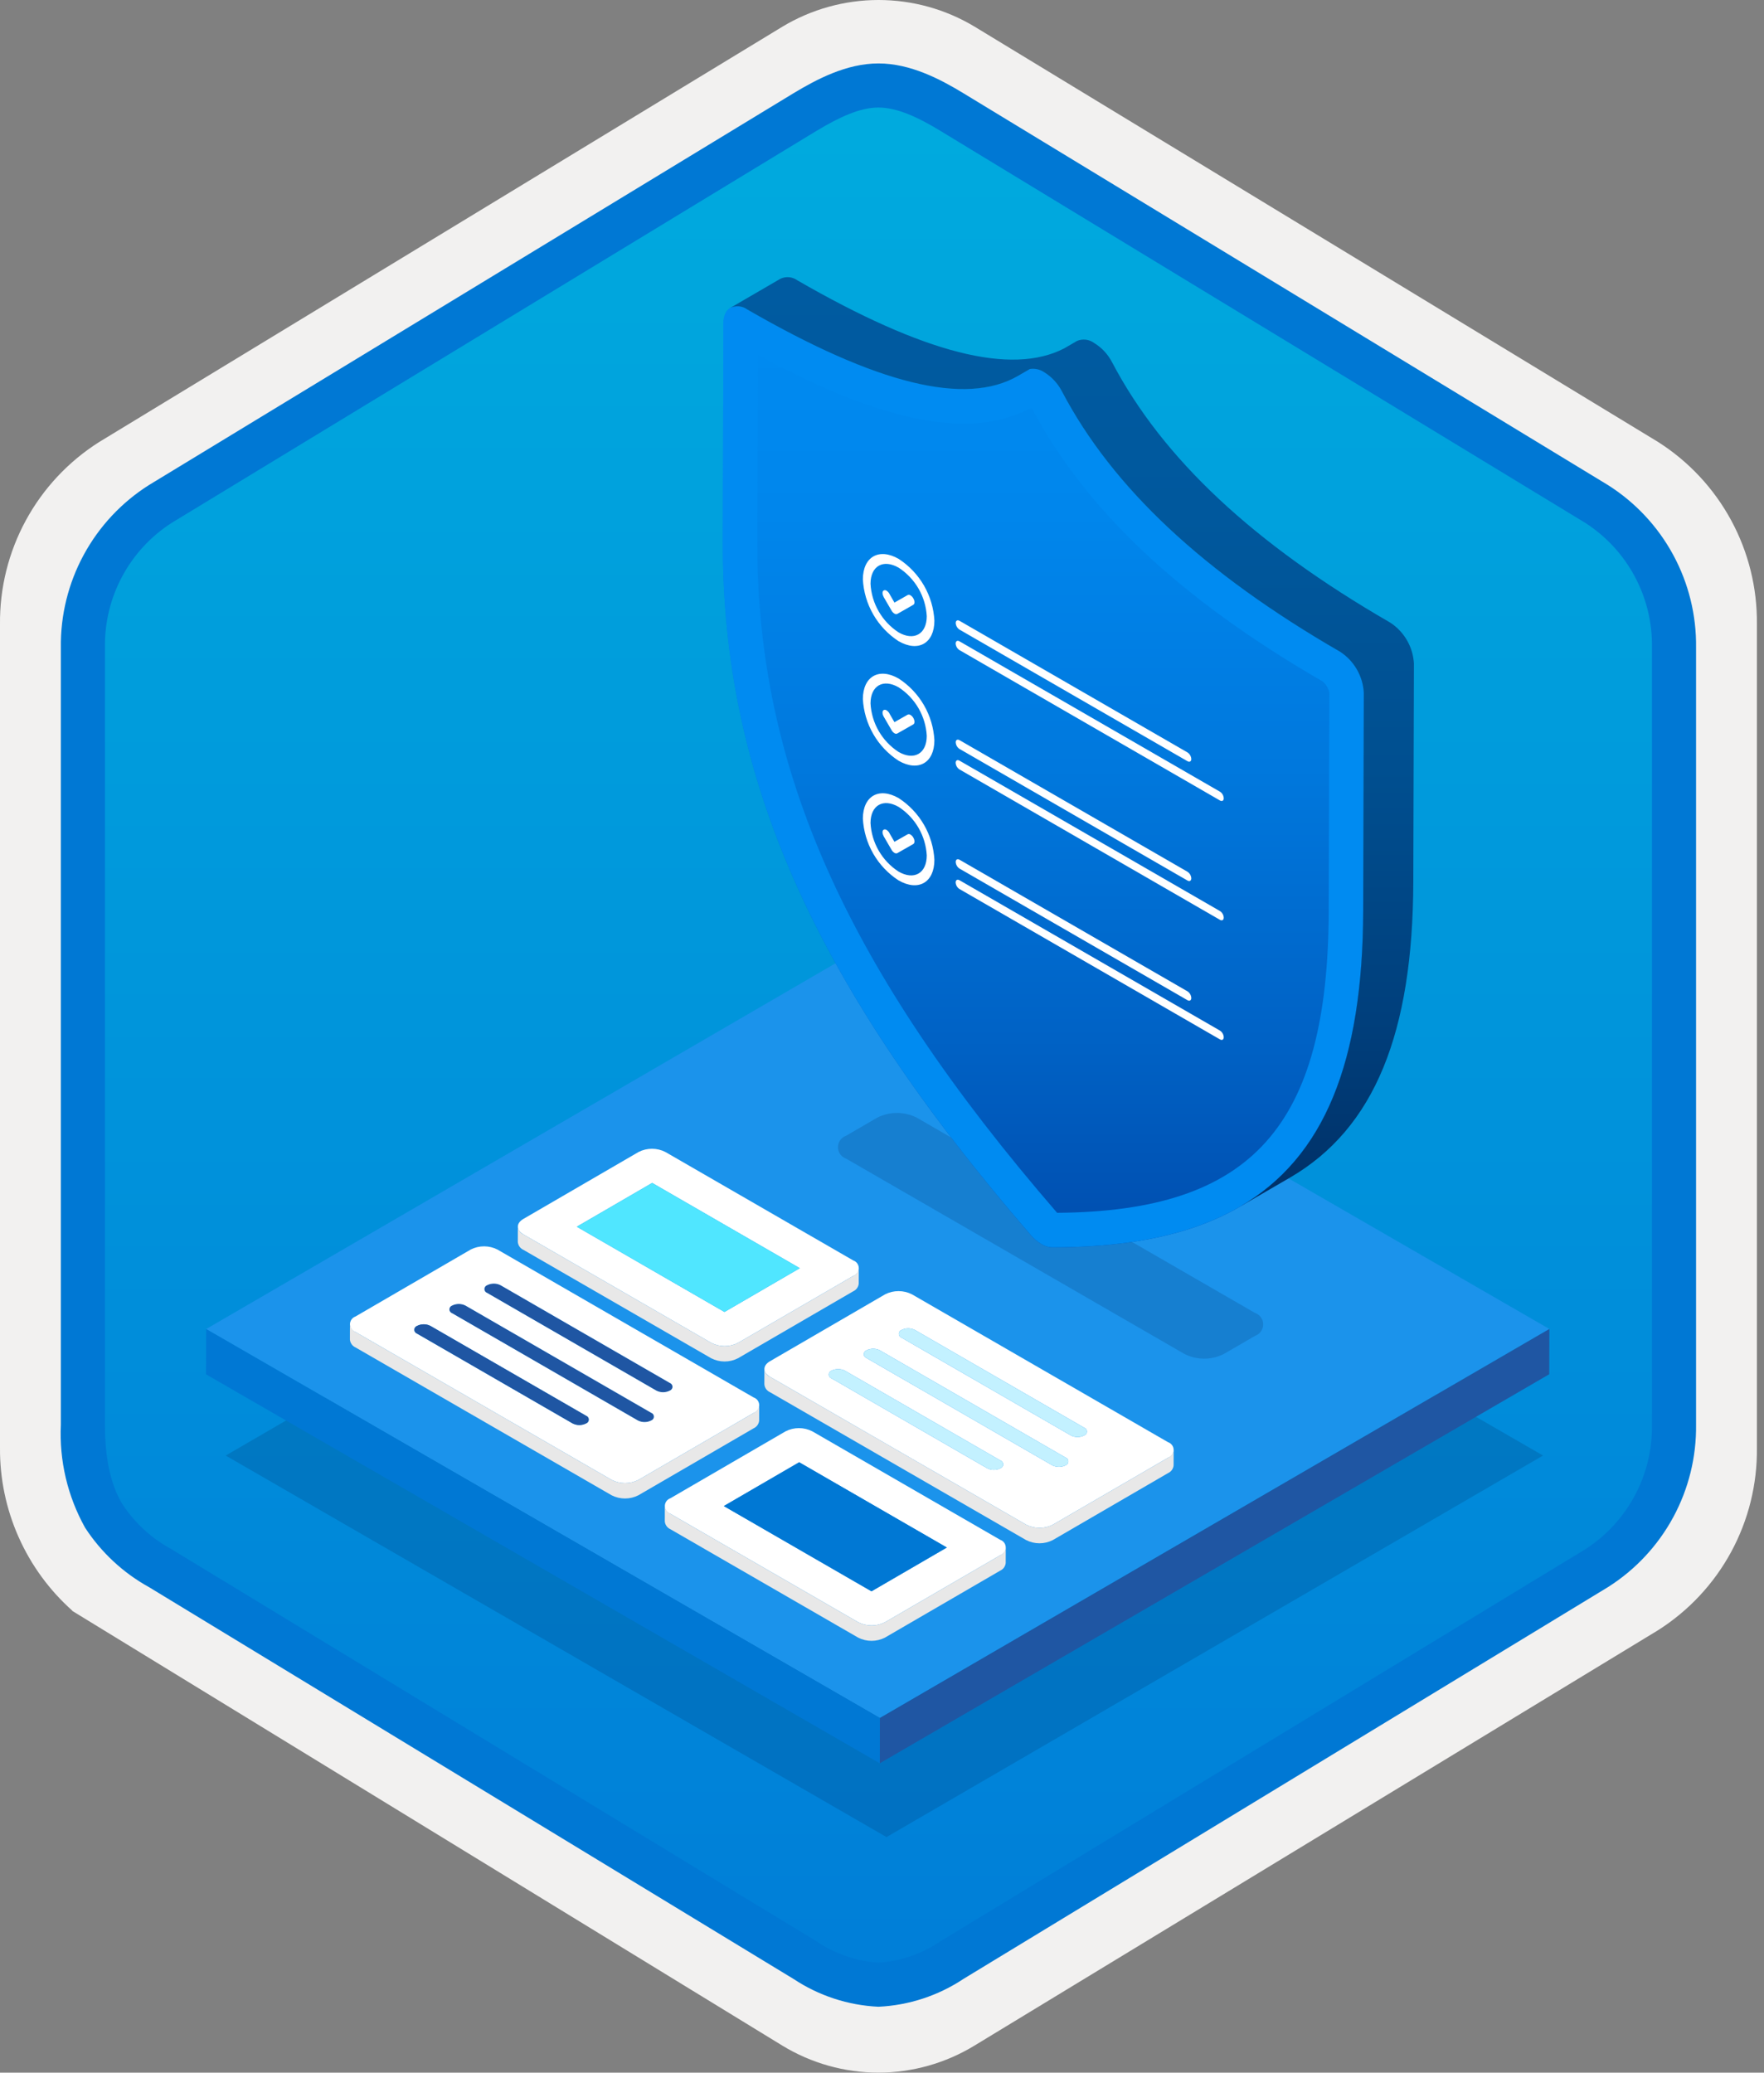 <svg width="160" height="188" viewBox="0 0 160 188" fill="none" xmlns="http://www.w3.org/2000/svg">
<rect x="0" y="0" width="160" height="188" fill="#808080" stroke="none"/>
<g clip-path="url(#clip0)">
<path d="M79.678 188C82.759 187.994 85.78 187.141 88.408 185.534L150.384 147.874C153.165 146.11 155.449 143.665 157.019 140.771C158.589 137.876 159.394 134.628 159.356 131.336V56.621C159.392 53.328 158.587 50.081 157.017 47.187C155.447 44.293 153.163 41.848 150.384 40.083L88.408 2.423C85.775 0.838 82.759 0 79.686 0C76.612 0 73.596 0.838 70.963 2.423L8.988 40.098C6.205 41.86 3.918 44.305 2.345 47.199C0.772 50.093 -0.035 53.342 4.1431e-06 56.636V131.336C-0.019 134.119 0.556 136.874 1.686 139.418C2.816 141.962 4.474 144.236 6.552 146.089V146.115L70.963 185.549C73.588 187.149 76.603 187.996 79.678 188V188ZM80.326 6.952C82.278 6.952 84.755 8.165 86.465 9.209L147.222 46.403C150.974 48.688 153.09 55.284 153.09 60.035L152.458 131.336C152.458 136.087 149.259 140.355 145.506 142.64L85.11 179.021C81.676 181.109 78.885 181.109 75.451 179.021L14.243 142.549C10.49 140.265 7.472 136.072 7.472 131.336V57.688C7.504 55.323 8.113 53.001 9.246 50.925C10.379 48.848 12.001 47.079 13.972 45.771L74.548 9.209C76.258 8.165 78.374 6.952 80.326 6.952Z" fill="#F2F1F0"/>
<path fill-rule="evenodd" clip-rule="evenodd" d="M87.576 10.533C85.206 9.059 82.47 8.278 79.678 8.278C76.887 8.278 74.151 9.059 71.78 10.533L15.645 44.864C13.119 46.476 11.047 48.706 9.625 51.344C8.203 53.981 7.479 56.938 7.52 59.934V128.038C7.48 131.033 8.206 133.99 9.627 136.627C11.049 139.264 13.121 141.495 15.645 143.108L71.78 177.439C74.151 178.912 76.887 179.694 79.678 179.694C82.47 179.694 85.206 178.912 87.576 177.439L143.711 143.108C146.236 141.495 148.307 139.264 149.729 136.627C151.151 133.99 151.877 131.033 151.837 128.038V59.934C151.875 56.939 151.149 53.983 149.727 51.346C148.305 48.709 146.234 46.478 143.711 44.864L87.576 10.533Z" fill="url(#paint0_linear)"/>
<path fill-rule="evenodd" clip-rule="evenodd" d="M79.678 9.754C81.362 9.754 83.244 10.62 85.311 11.878L143.777 47.42C145.668 48.634 147.218 50.311 148.278 52.292C149.339 54.273 149.875 56.492 149.837 58.739V129.218C149.875 131.464 149.339 133.684 148.278 135.664C147.218 137.645 145.668 139.322 143.777 140.536L85.312 176.078L85.311 176.079C83.641 177.218 81.696 177.889 79.678 178.022C77.661 177.889 75.716 177.218 74.046 176.079L74.045 176.078L15.582 140.538L15.58 140.537C13.792 139.573 12.267 138.186 11.138 136.497C10.161 134.894 9.52 132.679 9.52 129.218V58.739C9.482 56.492 10.018 54.273 11.079 52.292C12.139 50.311 13.688 48.634 15.58 47.421L74.037 11.883L74.041 11.881C76.124 10.628 77.985 9.754 79.678 9.754ZM87.391 8.461L145.855 44.003C148.333 45.573 150.368 47.751 151.765 50.331C153.162 52.911 153.876 55.806 153.837 58.739V129.218C153.876 132.151 153.162 135.046 151.765 137.626C150.368 140.205 148.333 142.384 145.855 143.955L87.39 179.496C85.096 181.021 82.43 181.894 79.678 182.022C76.926 181.894 74.261 181.021 71.967 179.496H71.966L13.502 143.954L13.499 143.953C11.164 142.66 9.181 140.814 7.723 138.579C6.128 135.725 5.365 132.482 5.52 129.218V58.739C5.481 55.805 6.194 52.911 7.592 50.331C8.989 47.751 11.024 45.572 13.502 44.002L71.967 8.461L71.975 8.456C74.066 7.198 76.773 5.754 79.678 5.754C82.564 5.754 85.282 7.177 87.391 8.461V8.461Z" fill="#0078D4"/>
<path opacity="0.2" d="M139.959 132.026L80.409 166.633L20.47 132.027L80.02 97.42L139.959 132.026Z" fill="#003067"/>
<path d="M140.532 120.546L79.81 155.834L18.698 120.551L79.42 85.263L140.532 120.546Z" fill="#1B93EB"/>
<path d="M140.532 120.546L140.52 124.652L79.798 159.94L79.81 155.834L140.532 120.546Z" fill="#1F56A3"/>
<path d="M79.81 155.834L79.798 159.94L18.686 124.657L18.698 120.551L79.81 155.834Z" fill="#0078D4"/>
<path opacity="0.2" d="M113.826 119.088C114.043 119.161 114.232 119.3 114.366 119.486C114.5 119.671 114.573 119.894 114.574 120.123C114.576 120.352 114.505 120.576 114.373 120.763C114.241 120.95 114.054 121.091 113.838 121.167L111.015 122.807C110.459 123.09 109.844 123.237 109.221 123.237C108.597 123.237 107.982 123.09 107.426 122.807L76.761 105.102C76.543 105.03 76.353 104.891 76.218 104.706C76.083 104.52 76.009 104.297 76.007 104.068C76.005 103.838 76.075 103.614 76.207 103.426C76.339 103.238 76.526 103.096 76.743 103.02L79.565 101.379C80.122 101.096 80.739 100.949 81.363 100.95C81.988 100.951 82.604 101.099 83.161 101.383L113.826 119.088Z" fill="#003067"/>
<path d="M94.694 33.751C95.384 34.173 95.946 34.776 96.319 35.494C100.914 44.246 109.17 51.968 121.553 59.117C122.178 59.524 122.699 60.074 123.072 60.72C123.445 61.367 123.661 62.092 123.701 62.838L123.645 82.619C123.584 104.009 115.157 113.143 95.438 113.135C95.092 113.131 94.754 113.029 94.463 112.84C94.1 112.626 93.776 112.354 93.503 112.033C73.849 89.294 65.501 70.475 65.561 49.085L65.617 29.303C65.621 27.947 66.585 27.382 67.78 28.071C80.162 35.22 88.435 37.042 93.065 33.616C93.321 33.48 93.611 33.421 93.899 33.445C94.188 33.469 94.464 33.575 94.694 33.751V33.751Z" fill="url(#paint1_linear)"/>
<path d="M68.735 32.19C76.437 36.376 82.551 38.416 87.367 38.416C89.522 38.46 91.654 37.969 93.572 36.986C98.449 46.251 107.091 54.376 119.987 61.821C120.286 62.085 120.493 62.439 120.576 62.829L120.519 82.61C120.464 102.164 113.554 109.881 95.884 110.008L95.867 109.99C76.757 87.879 68.628 69.668 68.687 49.094L68.735 32.19V32.19ZM66.816 27.776C66.107 27.776 65.62 28.341 65.618 29.303L65.561 49.085C65.501 70.475 73.849 89.294 93.503 112.033C93.776 112.354 94.1 112.626 94.463 112.84C94.739 113.017 95.057 113.119 95.384 113.136C95.402 113.136 95.42 113.136 95.438 113.135H95.464C115.162 113.135 123.584 103.999 123.645 82.619L123.701 62.838C123.661 62.092 123.445 61.367 123.072 60.72C122.699 60.074 122.178 59.524 121.553 59.117C109.17 51.968 100.914 44.246 96.319 35.494C95.946 34.776 95.384 34.173 94.694 33.751C94.386 33.558 94.034 33.449 93.671 33.433C93.454 33.428 93.242 33.492 93.065 33.616C91.4 34.781 89.399 35.37 87.367 35.291C82.612 35.291 76.13 32.892 67.78 28.071C67.49 27.89 67.157 27.789 66.816 27.776L66.816 27.776Z" fill="url(#paint2_linear)"/>
<path d="M126.099 56.475C113.716 49.326 105.46 41.605 100.865 32.852C100.492 32.134 99.931 31.531 99.24 31.109C99.02 30.946 98.761 30.844 98.488 30.811C98.216 30.779 97.94 30.818 97.688 30.924L96.519 31.604C91.732 34.072 83.808 32.058 72.326 25.429C72.107 25.27 71.85 25.172 71.581 25.146C71.311 25.12 71.04 25.166 70.794 25.28L66.248 27.922C66.493 27.808 66.765 27.762 67.034 27.788C67.303 27.814 67.561 27.912 67.78 28.071C79.545 34.864 87.6 36.847 92.345 34.089L93.405 33.474C93.854 33.4 94.314 33.499 94.694 33.751C95.384 34.173 95.946 34.776 96.318 35.494C100.914 44.246 109.17 51.968 121.553 59.117C122.178 59.524 122.699 60.074 123.072 60.72C123.445 61.367 123.661 62.092 123.701 62.838L123.645 82.619C123.606 96.324 120.132 104.997 112.455 109.459L117.002 106.817C124.679 102.355 128.152 93.682 128.191 79.977L128.247 60.196C128.207 59.45 127.992 58.725 127.618 58.078C127.245 57.432 126.724 56.882 126.099 56.475V56.475Z" fill="url(#paint3_linear)"/>
<path d="M81.517 50.698C82.459 51.311 83.243 52.137 83.806 53.11C84.368 54.083 84.693 55.175 84.753 56.297C84.748 58.356 83.288 59.188 81.496 58.154C80.554 57.54 79.771 56.713 79.209 55.739C78.648 54.766 78.324 53.673 78.265 52.551C78.271 50.499 79.731 49.667 81.517 50.698ZM81.498 57.357C82.903 58.168 84.056 57.511 84.06 55.897C84.012 55.015 83.756 54.156 83.314 53.391C82.872 52.626 82.255 51.977 81.514 51.495C80.109 50.684 78.963 51.337 78.958 52.951C79.005 53.834 79.26 54.693 79.701 55.458C80.142 56.224 80.758 56.874 81.498 57.357" fill="white"/>
<path d="M82.585 54.002C82.692 54.068 82.78 54.161 82.839 54.272C82.982 54.513 82.981 54.778 82.837 54.86L81.384 55.689C81.343 55.706 81.297 55.713 81.253 55.708C81.208 55.703 81.166 55.687 81.13 55.66C81.023 55.594 80.934 55.502 80.872 55.393L80.143 54.139L80.15 54.135C80.013 53.891 80.013 53.633 80.158 53.558C80.198 53.538 80.243 53.529 80.288 53.533C80.332 53.538 80.375 53.554 80.412 53.58C80.519 53.648 80.608 53.742 80.67 53.853L80.701 53.914L81.13 54.658L82.327 53.976C82.368 53.957 82.414 53.95 82.46 53.954C82.505 53.959 82.548 53.975 82.585 54.002Z" fill="white"/>
<path d="M107.706 68.248C107.808 68.314 107.892 68.403 107.953 68.508C108.014 68.613 108.048 68.731 108.055 68.852C108.054 69.067 107.897 69.156 107.704 69.044L87.034 57.111C86.933 57.046 86.849 56.958 86.789 56.854C86.728 56.751 86.693 56.634 86.686 56.514C86.686 56.292 86.843 56.203 87.036 56.314L107.706 68.248Z" fill="white"/>
<path d="M110.654 71.812C110.755 71.877 110.839 71.966 110.898 72.07C110.958 72.175 110.992 72.292 110.997 72.412C110.996 72.627 110.846 72.72 110.652 72.608L87.029 58.969C86.928 58.904 86.844 58.816 86.783 58.713C86.723 58.609 86.688 58.493 86.68 58.373C86.681 58.15 86.838 58.061 87.031 58.173L110.654 71.812Z" fill="white"/>
<path d="M82.586 64.853C82.691 64.918 82.779 65.009 82.839 65.117C82.982 65.365 82.981 65.631 82.837 65.706L81.384 66.534C81.343 66.554 81.298 66.562 81.254 66.558C81.209 66.554 81.166 66.538 81.13 66.511C81.022 66.444 80.933 66.35 80.872 66.238L80.144 64.984C80.013 64.743 80.014 64.485 80.158 64.403C80.199 64.385 80.244 64.379 80.288 64.383C80.333 64.388 80.376 64.405 80.412 64.431C80.519 64.498 80.607 64.589 80.67 64.699L80.701 64.767L81.13 65.504L82.327 64.822C82.369 64.805 82.415 64.799 82.46 64.804C82.505 64.809 82.549 64.826 82.586 64.853Z" fill="white"/>
<path d="M81.517 61.551C82.459 62.163 83.243 62.99 83.806 63.963C84.368 64.936 84.693 66.028 84.753 67.15C84.748 69.202 83.288 70.034 81.496 68.999C80.555 68.386 79.772 67.561 79.211 66.588C78.649 65.616 78.325 64.525 78.265 63.404C78.271 61.352 79.731 60.52 81.517 61.551ZM81.498 68.203C82.903 69.014 84.056 68.364 84.06 66.75C84.012 65.867 83.756 65.009 83.314 64.244C82.872 63.479 82.255 62.829 81.514 62.347C80.109 61.536 78.963 62.19 78.958 63.804C79.005 64.686 79.26 65.543 79.701 66.308C80.142 67.072 80.758 67.721 81.498 68.203" fill="white"/>
<path d="M110.654 82.636C110.754 82.7 110.838 82.788 110.897 82.891C110.957 82.994 110.991 83.11 110.997 83.229C110.996 83.451 110.846 83.544 110.652 83.432L87.029 69.793C86.927 69.727 86.843 69.638 86.782 69.533C86.722 69.428 86.687 69.311 86.68 69.19C86.681 68.974 86.838 68.885 87.031 68.997L110.654 82.636Z" fill="white"/>
<path d="M107.706 79.072C107.807 79.137 107.891 79.225 107.952 79.329C108.012 79.432 108.047 79.549 108.055 79.669C108.054 79.891 107.897 79.98 107.704 79.868L87.034 67.935C86.933 67.869 86.848 67.78 86.787 67.675C86.727 67.57 86.692 67.452 86.686 67.331C86.686 67.116 86.843 67.027 87.036 67.138L107.706 79.072Z" fill="white"/>
<path d="M81.517 72.397C82.459 73.009 83.243 73.835 83.806 74.808C84.368 75.781 84.693 76.873 84.753 77.995C84.748 80.055 83.288 80.887 81.496 79.852C80.554 79.239 79.771 78.411 79.209 77.438C78.648 76.464 78.324 75.372 78.265 74.249C78.271 72.197 79.731 71.365 81.517 72.397ZM81.498 79.055C82.903 79.867 84.056 79.217 84.06 77.595C84.012 76.713 83.756 75.855 83.314 75.09C82.872 74.325 82.255 73.675 81.514 73.193C80.109 72.382 78.963 73.035 78.958 74.65C79.004 75.532 79.258 76.391 79.7 77.157C80.141 77.923 80.757 78.573 81.498 79.055" fill="white"/>
<path d="M82.585 75.7C82.692 75.766 82.78 75.859 82.839 75.97C82.982 76.211 82.981 76.477 82.837 76.559L81.384 77.387C81.343 77.405 81.297 77.412 81.253 77.407C81.208 77.402 81.166 77.385 81.13 77.359C81.023 77.293 80.934 77.201 80.872 77.091L80.143 75.837L80.15 75.834C80.013 75.589 80.013 75.331 80.158 75.256C80.198 75.236 80.243 75.228 80.288 75.232C80.332 75.236 80.375 75.252 80.412 75.279C80.519 75.346 80.608 75.44 80.67 75.552L80.701 75.62L81.13 76.356L82.327 75.675C82.368 75.656 82.414 75.648 82.46 75.653C82.505 75.657 82.548 75.673 82.585 75.7V75.7Z" fill="white"/>
<path d="M110.654 93.481C110.755 93.547 110.839 93.635 110.898 93.74C110.958 93.844 110.992 93.961 110.997 94.082C110.996 94.304 110.846 94.39 110.652 94.278L87.029 80.639C86.927 80.575 86.843 80.487 86.782 80.383C86.722 80.279 86.687 80.162 86.68 80.042C86.681 79.82 86.838 79.731 87.031 79.842L110.654 93.481Z" fill="white"/>
<path d="M107.706 89.918C107.808 89.984 107.892 90.073 107.953 90.177C108.014 90.282 108.048 90.4 108.055 90.521C108.054 90.744 107.897 90.833 107.704 90.721L87.034 78.788C86.933 78.722 86.848 78.633 86.787 78.528C86.727 78.423 86.692 78.305 86.686 78.184C86.686 77.962 86.843 77.872 87.037 77.984L107.706 89.918Z" fill="white"/>
<path d="M77.389 114.327C77.535 114.376 77.662 114.47 77.753 114.595C77.844 114.72 77.893 114.871 77.894 115.025C77.894 115.18 77.847 115.33 77.758 115.457C77.669 115.583 77.543 115.678 77.397 115.729L66.937 121.807C66.562 121.999 66.148 122.099 65.727 122.099C65.306 122.099 64.891 121.999 64.517 121.807L47.48 111.971C46.808 111.583 46.799 110.955 47.467 110.566L57.927 104.488C58.303 104.298 58.718 104.199 59.14 104.199C59.561 104.2 59.977 104.3 60.352 104.491L77.389 114.327ZM65.711 119.003L72.546 115.031L59.153 107.298L52.317 111.27L65.711 119.003" fill="white"/>
<path d="M72.546 115.031L65.711 119.003L52.317 111.27L59.153 107.298L72.546 115.031Z" fill="#50E6FF"/>
<path d="M77.397 115.729L66.937 121.807C66.562 121.999 66.148 122.099 65.727 122.099C65.306 122.099 64.891 121.999 64.517 121.807L47.48 111.971C47.34 111.909 47.219 111.81 47.129 111.685C47.039 111.56 46.985 111.414 46.971 111.261L46.967 112.657C46.981 112.81 47.035 112.957 47.125 113.082C47.215 113.207 47.336 113.306 47.476 113.368L64.513 123.204C64.887 123.395 65.302 123.495 65.723 123.495C66.144 123.495 66.558 123.395 66.933 123.204L77.393 117.125C77.53 117.064 77.648 116.967 77.735 116.844C77.822 116.722 77.876 116.579 77.889 116.429L77.894 115.032C77.88 115.182 77.826 115.325 77.739 115.448C77.652 115.57 77.534 115.667 77.397 115.729V115.729Z" fill="#E8E8E8"/>
<path d="M105.948 130.816C106.095 130.865 106.222 130.959 106.313 131.084C106.403 131.209 106.452 131.36 106.453 131.514C106.454 131.668 106.406 131.819 106.317 131.945C106.228 132.072 106.102 132.167 105.956 132.218L95.497 138.296C95.122 138.488 94.707 138.588 94.286 138.588C93.866 138.588 93.451 138.488 93.076 138.296L69.843 124.883C69.171 124.494 69.162 123.866 69.83 123.478L80.29 117.399C80.666 117.209 81.082 117.11 81.503 117.111C81.924 117.111 82.34 117.211 82.716 117.402L105.948 130.816ZM95.445 132.909C95.632 133.004 95.839 133.054 96.05 133.054C96.26 133.054 96.467 133.004 96.655 132.909C96.728 132.884 96.791 132.837 96.836 132.774C96.881 132.71 96.905 132.635 96.904 132.557C96.904 132.48 96.879 132.405 96.834 132.342C96.788 132.28 96.724 132.233 96.651 132.208L79.806 122.483C79.619 122.387 79.411 122.337 79.201 122.337C78.99 122.337 78.783 122.387 78.596 122.483C78.523 122.509 78.46 122.556 78.416 122.619C78.371 122.683 78.348 122.758 78.348 122.835C78.349 122.912 78.373 122.987 78.418 123.05C78.463 123.112 78.527 123.159 78.6 123.184L95.445 132.909L95.445 132.909ZM82.984 120.636C82.797 120.541 82.59 120.491 82.379 120.491C82.169 120.491 81.962 120.541 81.774 120.636C81.701 120.661 81.638 120.708 81.593 120.772C81.548 120.835 81.524 120.91 81.525 120.988C81.525 121.065 81.55 121.14 81.596 121.203C81.641 121.266 81.705 121.312 81.778 121.337L97.13 130.2C97.317 130.297 97.525 130.347 97.735 130.347C97.946 130.347 98.153 130.297 98.34 130.2C98.413 130.175 98.477 130.127 98.522 130.064C98.566 130.001 98.59 129.926 98.59 129.848C98.589 129.771 98.565 129.695 98.519 129.633C98.474 129.57 98.41 129.523 98.336 129.499L82.985 120.636H82.984ZM89.537 133.175C89.724 133.27 89.931 133.32 90.142 133.32C90.352 133.32 90.56 133.27 90.747 133.175C90.82 133.149 90.882 133.101 90.927 133.038C90.971 132.975 90.995 132.9 90.994 132.823C90.994 132.746 90.969 132.671 90.924 132.608C90.879 132.545 90.816 132.498 90.743 132.474L76.633 124.327C76.445 124.232 76.238 124.183 76.028 124.183C75.817 124.183 75.61 124.232 75.422 124.327C75.349 124.352 75.286 124.4 75.241 124.463C75.196 124.526 75.173 124.602 75.173 124.679C75.173 124.756 75.198 124.832 75.244 124.894C75.289 124.957 75.353 125.004 75.427 125.028L89.537 133.175" fill="white"/>
<path d="M98.336 129.499C98.41 129.523 98.474 129.57 98.519 129.633C98.565 129.695 98.589 129.771 98.59 129.848C98.59 129.926 98.566 130.001 98.522 130.064C98.477 130.127 98.413 130.175 98.34 130.2C98.153 130.297 97.946 130.347 97.735 130.347C97.525 130.347 97.317 130.297 97.13 130.2L81.778 121.337C81.705 121.312 81.641 121.266 81.596 121.203C81.55 121.14 81.525 121.065 81.525 120.988C81.525 120.91 81.548 120.835 81.593 120.772C81.638 120.708 81.701 120.661 81.774 120.636C81.962 120.541 82.169 120.491 82.379 120.491C82.59 120.491 82.797 120.541 82.985 120.636L98.336 129.499Z" fill="#C3F1FF"/>
<path d="M96.651 132.208C96.724 132.233 96.788 132.28 96.834 132.342C96.879 132.405 96.904 132.48 96.904 132.557C96.905 132.635 96.881 132.71 96.836 132.774C96.791 132.837 96.728 132.884 96.655 132.909C96.467 133.004 96.26 133.054 96.05 133.054C95.839 133.054 95.632 133.004 95.445 132.909L78.6 123.184C78.527 123.159 78.463 123.112 78.418 123.05C78.373 122.987 78.349 122.912 78.348 122.835C78.348 122.758 78.371 122.683 78.416 122.619C78.46 122.556 78.523 122.509 78.596 122.483C78.783 122.387 78.99 122.337 79.201 122.337C79.411 122.337 79.618 122.387 79.806 122.483L96.651 132.208Z" fill="#C3F1FF"/>
<path d="M90.743 132.474C90.816 132.498 90.879 132.545 90.924 132.608C90.97 132.671 90.994 132.746 90.995 132.823C90.995 132.9 90.971 132.975 90.927 133.038C90.883 133.101 90.82 133.149 90.747 133.175C90.56 133.27 90.352 133.32 90.142 133.32C89.932 133.32 89.724 133.27 89.537 133.175L75.427 125.028C75.353 125.004 75.289 124.957 75.244 124.894C75.198 124.832 75.174 124.756 75.173 124.679C75.173 124.602 75.197 124.526 75.241 124.463C75.286 124.4 75.349 124.352 75.423 124.327C75.61 124.232 75.817 124.183 76.028 124.183C76.238 124.183 76.445 124.232 76.633 124.327L90.743 132.474Z" fill="#C3F1FF"/>
<path d="M105.956 132.218L95.497 138.296C95.122 138.488 94.707 138.587 94.286 138.587C93.866 138.587 93.451 138.488 93.076 138.296L69.844 124.883C69.703 124.82 69.582 124.722 69.492 124.597C69.403 124.472 69.348 124.325 69.334 124.172L69.33 125.569C69.344 125.722 69.398 125.868 69.488 125.993C69.578 126.118 69.699 126.217 69.84 126.279L93.072 139.693C93.447 139.884 93.862 139.984 94.282 139.984C94.703 139.984 95.118 139.884 95.493 139.693L105.952 133.614C106.089 133.552 106.207 133.455 106.295 133.333C106.382 133.211 106.435 133.067 106.449 132.918L106.453 131.521C106.439 131.671 106.386 131.814 106.299 131.937C106.211 132.059 106.093 132.156 105.956 132.218V132.218Z" fill="#E8E8E8"/>
<path d="M60.748 125.435C60.822 125.461 60.885 125.508 60.93 125.572C60.975 125.635 60.999 125.71 60.999 125.788C60.999 125.866 60.974 125.941 60.929 126.004C60.884 126.067 60.82 126.115 60.747 126.14C60.559 126.235 60.352 126.284 60.142 126.284C59.931 126.284 59.724 126.235 59.537 126.14L44.185 117.276C44.112 117.251 44.048 117.204 44.003 117.142C43.958 117.079 43.934 117.004 43.934 116.927C43.933 116.85 43.957 116.775 44.001 116.712C44.045 116.649 44.108 116.601 44.181 116.575C44.369 116.479 44.577 116.429 44.788 116.428C45 116.427 45.208 116.477 45.397 116.572L60.748 125.435Z" fill="#1F56A3"/>
<path d="M59.063 128.145C59.136 128.17 59.199 128.217 59.244 128.279C59.289 128.342 59.314 128.417 59.314 128.494C59.315 128.571 59.291 128.646 59.247 128.709C59.202 128.772 59.139 128.82 59.067 128.846C58.879 128.941 58.672 128.991 58.462 128.991C58.251 128.991 58.044 128.941 57.856 128.846L41.012 119.12C40.938 119.096 40.874 119.049 40.829 118.987C40.783 118.924 40.759 118.849 40.758 118.771C40.758 118.694 40.782 118.618 40.826 118.555C40.871 118.492 40.934 118.445 41.008 118.419C41.195 118.324 41.403 118.275 41.613 118.275C41.823 118.275 42.03 118.324 42.218 118.419L59.063 128.145Z" fill="#1F56A3"/>
<path d="M68.355 126.755C68.502 126.804 68.63 126.898 68.721 127.023C68.811 127.148 68.861 127.299 68.862 127.453C68.863 127.608 68.815 127.759 68.725 127.886C68.636 128.012 68.509 128.107 68.363 128.157L57.909 134.233C57.533 134.425 57.118 134.525 56.696 134.525C56.275 134.526 55.859 134.427 55.483 134.236L32.25 120.822C32.103 120.773 31.975 120.679 31.884 120.553C31.793 120.427 31.744 120.276 31.743 120.121C31.742 119.966 31.79 119.814 31.879 119.688C31.969 119.561 32.096 119.465 32.242 119.414L42.696 113.339C43.072 113.148 43.488 113.048 43.91 113.049C44.331 113.05 44.747 113.15 45.122 113.342L68.355 126.755ZM57.856 128.846C58.044 128.941 58.251 128.991 58.462 128.991C58.672 128.991 58.879 128.941 59.067 128.846C59.139 128.82 59.202 128.772 59.247 128.709C59.291 128.646 59.315 128.571 59.314 128.494C59.314 128.417 59.289 128.342 59.244 128.279C59.199 128.216 59.136 128.17 59.063 128.145L42.218 118.419C42.03 118.324 41.823 118.275 41.613 118.275C41.403 118.275 41.195 118.324 41.008 118.419C40.934 118.444 40.871 118.492 40.826 118.555C40.782 118.618 40.758 118.694 40.758 118.771C40.759 118.849 40.783 118.924 40.829 118.987C40.874 119.049 40.938 119.096 41.012 119.12L57.856 128.846H57.856ZM45.397 116.572C45.208 116.477 45 116.427 44.788 116.428C44.577 116.429 44.369 116.479 44.181 116.575C44.108 116.601 44.045 116.649 44.001 116.712C43.957 116.775 43.933 116.85 43.934 116.927C43.934 117.004 43.958 117.079 44.003 117.142C44.048 117.204 44.112 117.251 44.185 117.276L59.537 126.14C59.724 126.235 59.931 126.284 60.142 126.284C60.352 126.284 60.559 126.235 60.747 126.14C60.82 126.115 60.884 126.067 60.929 126.004C60.974 125.941 60.999 125.866 60.999 125.788C60.999 125.71 60.975 125.635 60.93 125.572C60.885 125.508 60.822 125.461 60.748 125.435L45.397 116.572L45.397 116.572ZM51.943 129.114C52.131 129.209 52.338 129.259 52.548 129.259C52.759 129.259 52.966 129.209 53.154 129.114C53.227 129.089 53.29 129.041 53.335 128.978C53.38 128.915 53.404 128.84 53.403 128.762C53.403 128.685 53.378 128.609 53.333 128.547C53.287 128.484 53.223 128.437 53.15 128.413L39.039 120.266C38.852 120.171 38.645 120.121 38.434 120.121C38.224 120.121 38.016 120.171 37.829 120.266C37.756 120.292 37.694 120.34 37.649 120.403C37.605 120.466 37.581 120.541 37.582 120.618C37.582 120.695 37.606 120.771 37.652 120.833C37.697 120.896 37.76 120.943 37.833 120.967L51.943 129.114" fill="white"/>
<path d="M53.15 128.413C53.223 128.437 53.287 128.484 53.332 128.547C53.378 128.609 53.403 128.685 53.403 128.762C53.403 128.84 53.38 128.915 53.335 128.978C53.29 129.041 53.227 129.089 53.154 129.114C52.966 129.209 52.759 129.259 52.548 129.259C52.338 129.259 52.131 129.209 51.943 129.114L37.833 120.968C37.76 120.943 37.697 120.896 37.651 120.833C37.606 120.771 37.582 120.696 37.581 120.618C37.581 120.541 37.605 120.466 37.649 120.403C37.693 120.34 37.756 120.292 37.829 120.267C38.016 120.171 38.224 120.121 38.434 120.121C38.644 120.121 38.852 120.171 39.039 120.267L53.15 128.413Z" fill="#1F56A3"/>
<path d="M68.363 128.157L57.909 134.233C57.533 134.425 57.118 134.525 56.696 134.525C56.274 134.526 55.859 134.427 55.483 134.236L32.25 120.822C32.11 120.76 31.989 120.661 31.9 120.537C31.811 120.412 31.757 120.266 31.743 120.113L31.739 121.51C31.753 121.662 31.807 121.809 31.896 121.933C31.985 122.058 32.106 122.157 32.246 122.219L55.479 135.632C55.855 135.823 56.27 135.922 56.692 135.922C57.114 135.921 57.529 135.821 57.905 135.629L68.359 129.554C68.496 129.492 68.615 129.395 68.702 129.273C68.79 129.151 68.844 129.007 68.858 128.858L68.862 127.461C68.847 127.611 68.794 127.754 68.706 127.877C68.618 127.999 68.5 128.096 68.363 128.157V128.157Z" fill="#E8E8E8"/>
<path d="M90.718 139.667C90.865 139.715 90.993 139.809 91.084 139.934C91.175 140.059 91.224 140.21 91.225 140.365C91.226 140.52 91.178 140.671 91.089 140.797C90.999 140.923 90.872 141.018 90.726 141.069L80.272 147.144C79.896 147.336 79.481 147.436 79.059 147.437C78.638 147.437 78.222 147.338 77.846 147.147L60.81 137.311C60.663 137.262 60.535 137.168 60.444 137.042C60.353 136.916 60.304 136.765 60.303 136.61C60.302 136.455 60.35 136.303 60.439 136.177C60.529 136.05 60.655 135.954 60.802 135.903L71.256 129.828C71.632 129.637 72.048 129.537 72.469 129.538C72.891 129.538 73.306 129.639 73.682 129.831L90.718 139.667ZM79.046 144.34L85.881 140.368L72.487 132.635L65.652 136.607L79.046 144.34Z" fill="white"/>
<path d="M85.881 140.368L79.046 144.34L65.652 136.607L72.487 132.635L85.881 140.368Z" fill="#0078D4"/>
<path d="M90.726 141.069L80.272 147.144C79.896 147.336 79.481 147.436 79.059 147.437C78.638 147.437 78.222 147.338 77.846 147.147L60.81 137.311C60.67 137.249 60.549 137.15 60.46 137.026C60.371 136.901 60.316 136.755 60.303 136.602L60.299 137.999C60.312 138.151 60.367 138.298 60.456 138.422C60.545 138.547 60.666 138.645 60.806 138.708L77.842 148.544C78.218 148.735 78.634 148.834 79.055 148.833C79.477 148.833 79.892 148.732 80.268 148.54L90.722 142.465C90.859 142.404 90.978 142.307 91.065 142.184C91.153 142.062 91.207 141.919 91.221 141.769L91.225 140.372C91.211 140.522 91.157 140.666 91.069 140.788C90.982 140.91 90.863 141.007 90.726 141.069V141.069Z" fill="#E8E8E8"/>
</g>
<defs>
<linearGradient id="paint0_linear" x1="79.678" y1="8.278" x2="79.678" y2="179.694" gradientUnits="userSpaceOnUse">
<stop stop-color="#00ABDE"/>
<stop offset="1" stop-color="#007ED8"/>
</linearGradient>
<linearGradient id="paint1_linear" x1="94.631" y1="113.136" x2="94.631" y2="27.776" gradientUnits="userSpaceOnUse">
<stop stop-color="#004DAE"/>
<stop offset="0.21" stop-color="#0061C4"/>
<stop offset="0.51" stop-color="#0078DD"/>
<stop offset="0.78" stop-color="#0086EC"/>
<stop offset="1" stop-color="#008BF1"/>
</linearGradient>
<linearGradient id="paint2_linear" x1="6926.87" y1="9097.15" x2="2370.7" y2="3722.13" gradientUnits="userSpaceOnUse">
<stop stop-color="#004DAE"/>
<stop offset="0.21" stop-color="#0061C4"/>
<stop offset="0.51" stop-color="#0078DD"/>
<stop offset="0.78" stop-color="#0086EC"/>
<stop offset="1" stop-color="#008BF1"/>
</linearGradient>
<linearGradient id="paint3_linear" x1="97.248" y1="109.459" x2="97.248" y2="24.983" gradientUnits="userSpaceOnUse">
<stop stop-color="#003067"/>
<stop offset="0.2" stop-color="#003F7C"/>
<stop offset="0.47" stop-color="#004F90"/>
<stop offset="0.74" stop-color="#00589D"/>
<stop offset="1" stop-color="#005BA1"/>
</linearGradient>
<clipPath id="clip0">
<rect width="159.356" height="188" fill="white"/>
</clipPath>
</defs>
</svg>
